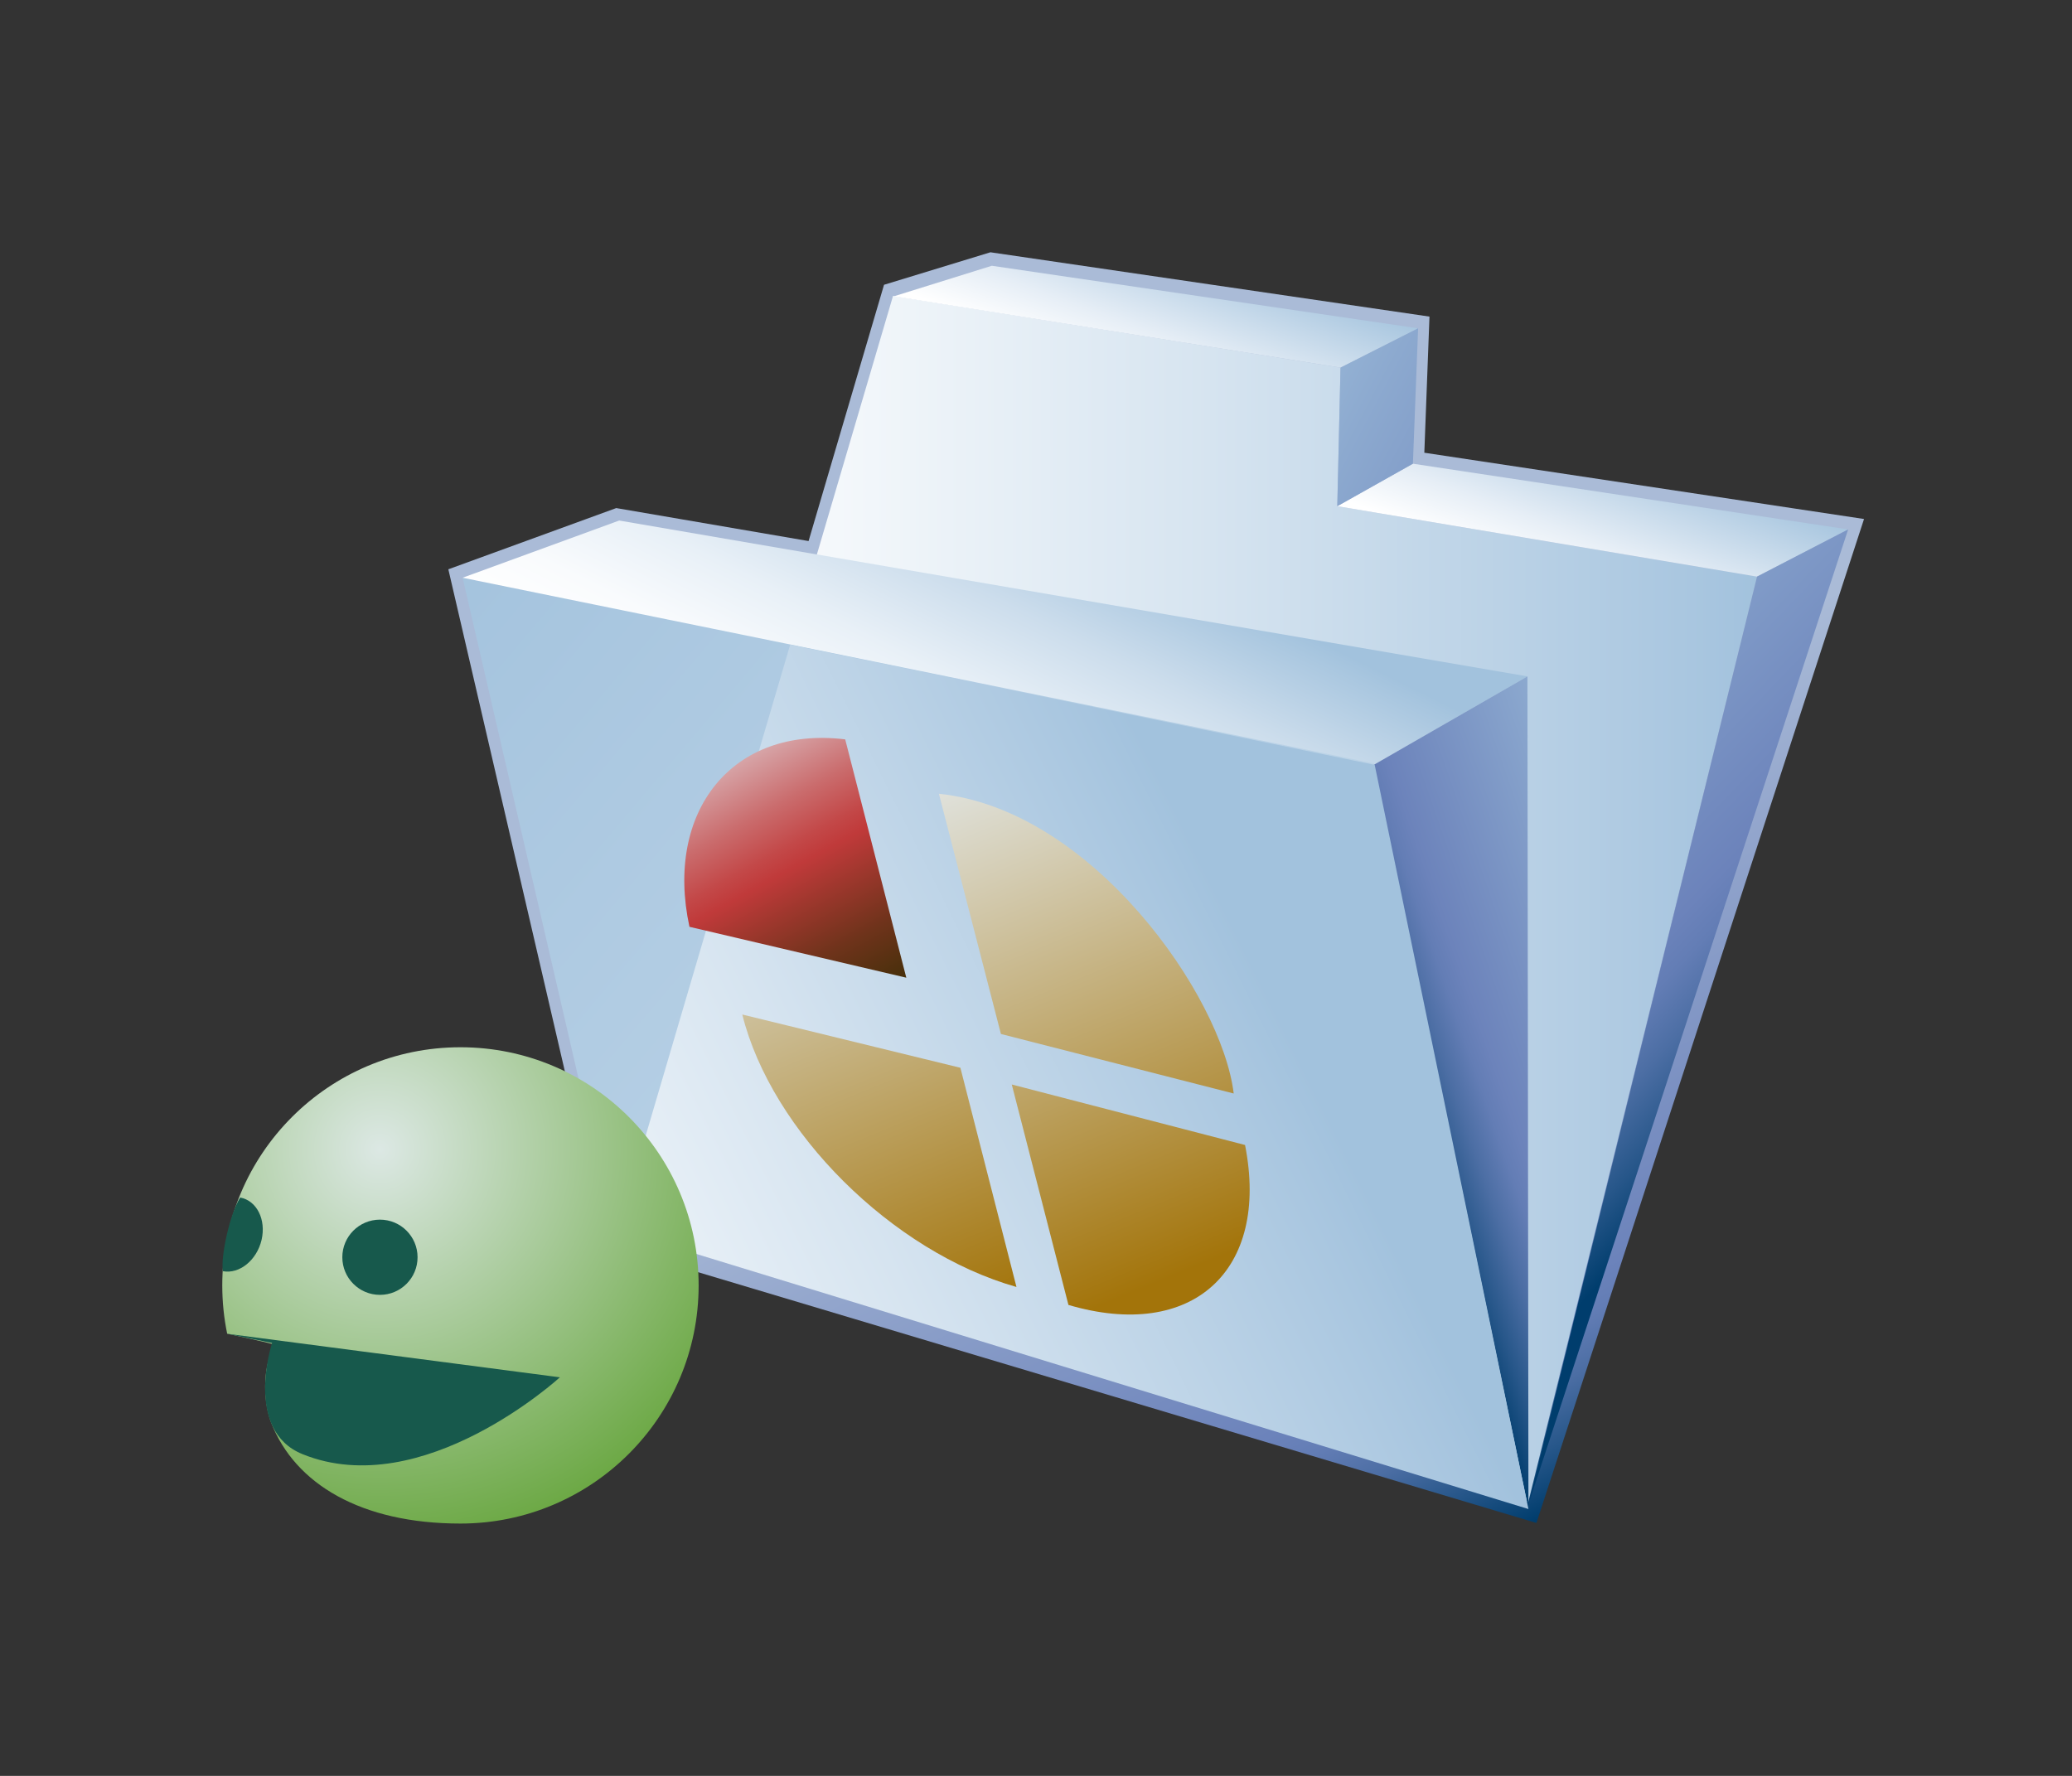 <?xml version="1.0" encoding="UTF-8"?>
<!DOCTYPE svg PUBLIC "-//W3C//DTD SVG 1.1 Tiny//EN" "http://www.w3.org/Graphics/SVG/1.1/DTD/svg11-tiny.dtd">
<svg width="84" height="72" viewBox="0 0 84 72">
<rect x="0" y="0" width="84" height="72" fill="#333333" stroke="none"/>
<linearGradient id="_16" gradientUnits="userSpaceOnUse" x1="50.28" y1="36.21" x2="63.13" y2="61.51">
<stop stop-color="#AABBD7" offset="0"/>
<stop stop-color="#92A5CC" offset="0.26"/>
<stop stop-color="#6C83BB" offset="0.71"/>
<stop stop-color="#637DB5" offset="0.76"/>
<stop stop-color="#4C6EA4" offset="0.83"/>
<stop stop-color="#265689" offset="0.91"/>
<stop stop-color="#003D6D" offset="0.99"/>
</linearGradient>
<path d="M35.839,11.546c0,0-2.867,9.746-3.059,10.39c-0.646-0.111-7.797-1.337-7.797-1.337l-6.807,2.482 l6.352,27.369l37.76,11.296l13.281-40.704c0,0-17.146-2.582-17.826-2.687c0.021-0.628,0.209-5.519,0.209-5.519l-17.799-2.608 L35.839,11.546z" fill="url(#_16)"/>
<linearGradient id="_17" gradientUnits="userSpaceOnUse" x1="25.05" y1="36.45" x2="71.23" y2="36.45">
<stop stop-color="#FFFFFF" offset="0"/>
<stop stop-color="#F4F8FB" offset="0.19"/>
<stop stop-color="#D6E4F0" offset="0.52"/>
<stop stop-color="#A7C5DF" offset="0.96"/>
<stop stop-color="#A2C2DD" offset="1"/>
</linearGradient>
<polygon fill="url(#_17)" points="25.052,49.865 36.204,11.996 54.345,14.905 54.214,20.523 71.231,23.378 61.958,60.896 "/>
<linearGradient id="_18" gradientUnits="userSpaceOnUse" x1="50.57" y1="49.06" x2="16.85" y2="20.5">
<stop stop-color="#BFD5E8" offset="0"/>
<stop stop-color="#B4CEE4" offset="0.47"/>
<stop stop-color="#A2C2DD" offset="1"/>
</linearGradient>
<polygon fill="url(#_18)" points="61.962,60.54 24.87,49.847 18.755,23.423 55.679,30.824 "/>
<linearGradient id="_19" gradientUnits="userSpaceOnUse" x1="36.67" y1="32.77" x2="42.74" y2="20.62">
<stop stop-color="#FFFFFF" offset="0"/>
<stop stop-color="#F9FBFD" offset="0.18"/>
<stop stop-color="#E8F0F7" offset="0.41"/>
<stop stop-color="#CCDDEC" offset="0.68"/>
<stop stop-color="#A5C4DE" offset="0.98"/>
<stop stop-color="#A2C2DD" offset="1"/>
</linearGradient>
<polygon fill="url(#_19)" points="61.923,27.423 25.103,21.104 18.755,23.423 55.774,30.966 "/>
<linearGradient id="_20" gradientUnits="userSpaceOnUse" x1="45.92" y1="15.24" x2="48.05" y2="9.44">
<stop stop-color="#FFFFFF" offset="0"/>
<stop stop-color="#E6EEF6" offset="0.31"/>
<stop stop-color="#A5C4DE" offset="0.97"/>
<stop stop-color="#A2C2DD" offset="1"/>
</linearGradient>
<polygon fill="url(#_20)" points="57.491,13.31 40.208,10.775 36.239,12.013 54.345,14.905 "/>
<linearGradient id="_21" gradientUnits="userSpaceOnUse" x1="63.6" y1="23.63" x2="65.78" y2="17.7">
<stop stop-color="#FFFFFF" offset="0"/>
<stop stop-color="#E6EEF6" offset="0.31"/>
<stop stop-color="#A5C4DE" offset="0.97"/>
<stop stop-color="#A2C2DD" offset="1"/>
</linearGradient>
<polygon fill="url(#_21)" points="74.925,21.464 57.28,18.8 54.214,20.523 71.231,23.378 "/>
<linearGradient id="_22" gradientUnits="userSpaceOnUse" x1="71.03" y1="41.15" x2="56.15" y2="46.31">
<stop stop-color="#A2C2DD" offset="0"/>
<stop stop-color="#8CA9CF" offset="0.26"/>
<stop stop-color="#6C83BB" offset="0.67"/>
<stop stop-color="#637DB5" offset="0.72"/>
<stop stop-color="#4C6EA4" offset="0.79"/>
<stop stop-color="#265689" offset="0.88"/>
<stop stop-color="#003D6D" offset="0.96"/>
</linearGradient>
<polygon fill="url(#_22)" points="61.923,27.423 61.964,61.181 55.681,31.017 "/>
<linearGradient id="_23" gradientUnits="userSpaceOnUse" x1="52.9" y1="26.36" x2="72.79" y2="45.35">
<stop stop-color="#A2C2DD" offset="0"/>
<stop stop-color="#8CA9CF" offset="0.26"/>
<stop stop-color="#6C83BB" offset="0.67"/>
<stop stop-color="#637DB5" offset="0.72"/>
<stop stop-color="#4C6EA4" offset="0.79"/>
<stop stop-color="#265689" offset="0.88"/>
<stop stop-color="#003D6D" offset="0.96"/>
</linearGradient>
<polygon fill="url(#_23)" points="74.925,21.464 61.976,60.951 71.231,23.378 "/>
<linearGradient id="_24" gradientUnits="userSpaceOnUse" x1="33.58" y1="5.16" x2="77.3" y2="28.23">
<stop stop-color="#FFFFFF" offset="0"/>
<stop stop-color="#E4EDF5" offset="0.1"/>
<stop stop-color="#B4CEE4" offset="0.28"/>
<stop stop-color="#A2C2DD" offset="0.38"/>
<stop stop-color="#8CA9CF" offset="0.5"/>
<stop stop-color="#6C83BB" offset="0.71"/>
<stop stop-color="#637DB5" offset="0.76"/>
<stop stop-color="#4C6EA4" offset="0.83"/>
<stop stop-color="#265689" offset="0.91"/>
<stop stop-color="#003D6D" offset="0.99"/>
</linearGradient>
<polygon fill="url(#_24)" points="54.345,14.905 54.214,20.523 57.28,18.8 57.491,13.31 "/>
<linearGradient id="_25" gradientUnits="userSpaceOnUse" x1="17.11" y1="58.54" x2="51.89" y2="41.22">
<stop stop-color="#FFFFFF" offset="0"/>
<stop stop-color="#F4F8FB" offset="0.19"/>
<stop stop-color="#D6E4F0" offset="0.52"/>
<stop stop-color="#A7C5DF" offset="0.96"/>
<stop stop-color="#A2C2DD" offset="1"/>
</linearGradient>
<polygon fill="url(#_25)" points="25.052,49.865 32.034,26.138 55.731,31.009 61.964,61.181 "/>
<linearGradient id="_26" gradientUnits="userSpaceOnUse" x1="30.59" y1="32.79" x2="39.08" y2="53.51">
<stop stop-color="#E2E6E4" offset="0"/>
<stop stop-color="#A3740A" offset="1"/>
</linearGradient>
<path d="M30.093,41.132c1.178,4.74,6.078,9.619,11.115,11.046l-2.273-8.887L30.093,41.132z" fill="url(#_26)"/>
<linearGradient id="_27" gradientUnits="userSpaceOnUse" x1="28.36" y1="28.8" x2="36.5" y2="43.56">
<stop stop-color="#E6EEF4" offset="0"/>
<stop stop-color="#D7A6A9" offset="0.15"/>
<stop stop-color="#CA6C6D" offset="0.29"/>
<stop stop-color="#C34848" offset="0.39"/>
<stop stop-color="#C03A3A" offset="0.44"/>
<stop stop-color="#9E372D" offset="0.53"/>
<stop stop-color="#6F331B" offset="0.66"/>
<stop stop-color="#4D300D" offset="0.78"/>
<stop stop-color="#382E05" offset="0.87"/>
<stop stop-color="#302D02" offset="0.94"/>
</linearGradient>
<path d="M34.265,29.977c-4.582-0.563-7.326,2.931-6.314,7.599c0.273,0.064,8.791,2.063,8.791,2.063 L34.265,29.977z" fill="url(#_27)"/>
<linearGradient id="_28" gradientUnits="userSpaceOnUse" x1="39.45" y1="31.51" x2="47.72" y2="51.68">
<stop stop-color="#E2E6E4" offset="0"/>
<stop stop-color="#A3740A" offset="1"/>
</linearGradient>
<path d="M43.315,52.906c5.021,1.479,8.166-1.381,7.16-6.484l-9.457-2.453L43.315,52.906z" fill="url(#_28)"/>
<linearGradient id="_29" gradientUnits="userSpaceOnUse" x1="40.17" y1="30.26" x2="48.61" y2="50.86">
<stop stop-color="#E2E6E4" offset="0"/>
<stop stop-color="#A3740A" offset="1"/>
</linearGradient>
<path d="M50.015,44.334c-0.479-3.968-5.75-11.516-11.951-12.152l2.514,9.739L50.015,44.334z" fill="url(#_29)"/>
<radialGradient id="_30" gradientUnits="userSpaceOnUse" cx="15.4" cy="46.6" r="22.04">
<stop stop-color="#DCE8E4" offset="0"/>
<stop stop-color="#43910A" offset="1"/>
</radialGradient>
<path d="M18.667,42.459c-5.336,0-9.656,4.322-9.656,9.655c0,0.669,0.068,1.326,0.199,1.96 c0,0,1.512,0.32,1.92,0.442c-0.533,1.002-0.438,2.401-0.133,3.174c0.965,2.47,3.639,4.08,7.67,4.08 c5.332,0,9.656-4.324,9.656-9.655C28.323,46.781,23.999,42.459,18.667,42.459z" fill="url(#_30)"/>
<circle cx="15.403" cy="50.973" fill="#17594C" r="1.525"/>
<path d="M10.604,50.272c-0.195,0.823-0.895,1.39-1.566,1.267c-0.102-0.565,0.279-2.345,0.701-2.987 C10.409,48.677,10.796,49.443,10.604,50.272z" fill="#17594C"/>
<path d="M9.198,54.074l1.832,0.375c0,0-1.166,3.538,1.238,4.509c4.875,1.97,10.43-3.117,10.43-3.117L9.198,54.074z " fill="#17594C"/>
</svg>